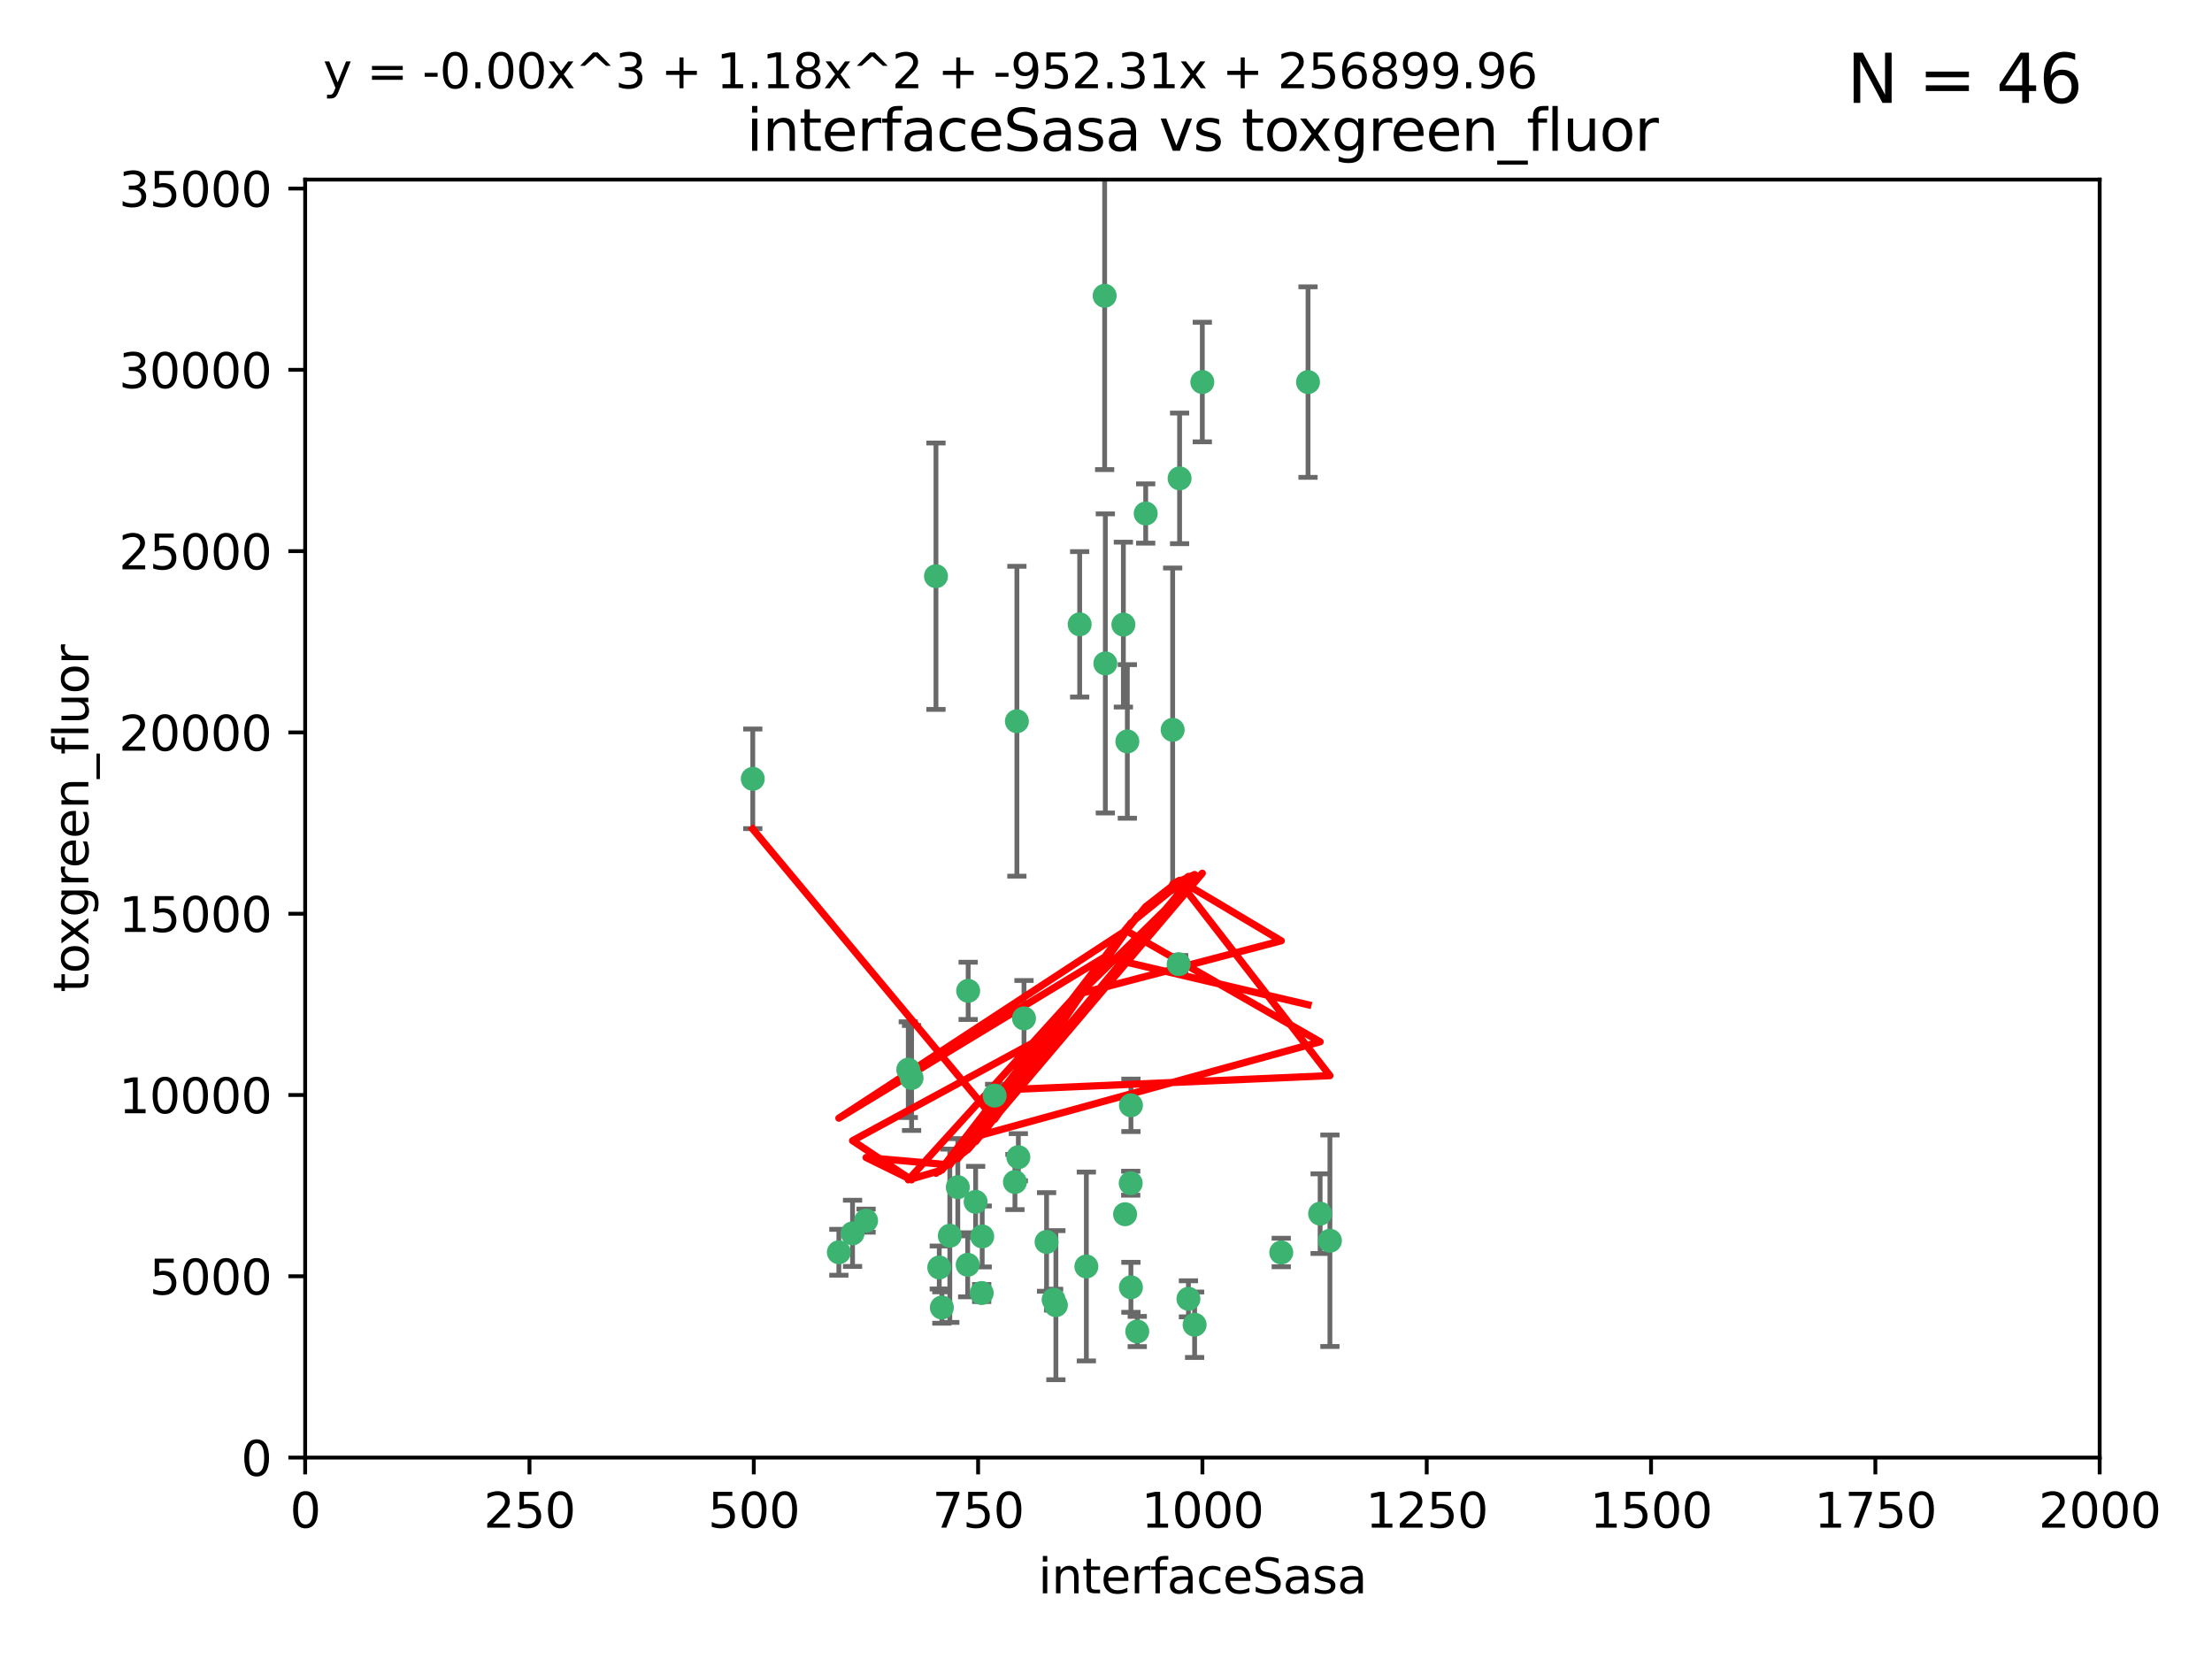 <?xml version="1.0" encoding="utf-8" standalone="no"?>
<!DOCTYPE svg PUBLIC "-//W3C//DTD SVG 1.1//EN"
  "http://www.w3.org/Graphics/SVG/1.1/DTD/svg11.dtd">
<svg xmlns:xlink="http://www.w3.org/1999/xlink" width="460.8pt" height="345.6pt" viewBox="0 0 460.8 345.6" xmlns="http://www.w3.org/2000/svg" version="1.1">
 <defs>
  <style type="text/css">*{stroke-linejoin: round; stroke-linecap: butt}</style>
 </defs>
 <g id="figure_1">
  <g id="patch_1">
   <path d="M 0 345.6 
L 460.8 345.6 
L 460.8 0 
L 0 0 
z
" style="fill: #ffffff"/>
  </g>
  <g id="axes_1">
   <g id="patch_2">
    <path d="M 63.571 303.64 
L 437.4 303.64 
L 437.4 37.411 
L 63.571 37.411 
z
" style="fill: #ffffff"/>
   </g>
   <g id="PathCollection_1">
    <defs>
     <path id="mc77f8021fa" d="M 0 1.118 
C 0.297 1.118 0.581 1 0.791 0.791 
C 1 0.581 1.118 0.297 1.118 0 
C 1.118 -0.297 1 -0.581 0.791 -0.791 
C 0.581 -1 0.297 -1.118 0 -1.118 
C -0.297 -1.118 -0.581 -1 -0.791 -0.791 
C -1 -0.581 -1.118 -0.297 -1.118 0 
C -1.118 0.297 -1 0.581 -0.791 0.791 
C -0.581 1 -0.297 1.118 0 1.118 
z
" style="stroke: #3cb371"/>
    </defs>
    <g clip-path="url(#p0ddeb6be9a)">
     <use xlink:href="#mc77f8021fa" x="272.484" y="79.593" style="fill: #3cb371; stroke: #3cb371"/>
     <use xlink:href="#mc77f8021fa" x="230.119" y="61.614" style="fill: #3cb371; stroke: #3cb371"/>
     <use xlink:href="#mc77f8021fa" x="174.75" y="260.87" style="fill: #3cb371; stroke: #3cb371"/>
     <use xlink:href="#mc77f8021fa" x="234.02" y="130.114" style="fill: #3cb371; stroke: #3cb371"/>
     <use xlink:href="#mc77f8021fa" x="230.261" y="138.203" style="fill: #3cb371; stroke: #3cb371"/>
     <use xlink:href="#mc77f8021fa" x="238.669" y="106.972" style="fill: #3cb371; stroke: #3cb371"/>
     <use xlink:href="#mc77f8021fa" x="245.731" y="99.654" style="fill: #3cb371; stroke: #3cb371"/>
     <use xlink:href="#mc77f8021fa" x="266.908" y="260.914" style="fill: #3cb371; stroke: #3cb371"/>
     <use xlink:href="#mc77f8021fa" x="224.916" y="130.059" style="fill: #3cb371; stroke: #3cb371"/>
     <use xlink:href="#mc77f8021fa" x="250.465" y="79.585" style="fill: #3cb371; stroke: #3cb371"/>
     <use xlink:href="#mc77f8021fa" x="201.688" y="206.41" style="fill: #3cb371; stroke: #3cb371"/>
     <use xlink:href="#mc77f8021fa" x="194.981" y="120.034" style="fill: #3cb371; stroke: #3cb371"/>
     <use xlink:href="#mc77f8021fa" x="204.503" y="269.359" style="fill: #3cb371; stroke: #3cb371"/>
     <use xlink:href="#mc77f8021fa" x="275.007" y="252.825" style="fill: #3cb371; stroke: #3cb371"/>
     <use xlink:href="#mc77f8021fa" x="234.375" y="252.947" style="fill: #3cb371; stroke: #3cb371"/>
     <use xlink:href="#mc77f8021fa" x="212.14" y="241.067" style="fill: #3cb371; stroke: #3cb371"/>
     <use xlink:href="#mc77f8021fa" x="195.666" y="264.042" style="fill: #3cb371; stroke: #3cb371"/>
     <use xlink:href="#mc77f8021fa" x="235.596" y="230.255" style="fill: #3cb371; stroke: #3cb371"/>
     <use xlink:href="#mc77f8021fa" x="247.573" y="270.567" style="fill: #3cb371; stroke: #3cb371"/>
     <use xlink:href="#mc77f8021fa" x="235.59" y="268.169" style="fill: #3cb371; stroke: #3cb371"/>
     <use xlink:href="#mc77f8021fa" x="201.587" y="263.481" style="fill: #3cb371; stroke: #3cb371"/>
     <use xlink:href="#mc77f8021fa" x="236.912" y="277.375" style="fill: #3cb371; stroke: #3cb371"/>
     <use xlink:href="#mc77f8021fa" x="219.488" y="270.746" style="fill: #3cb371; stroke: #3cb371"/>
     <use xlink:href="#mc77f8021fa" x="196.206" y="272.382" style="fill: #3cb371; stroke: #3cb371"/>
     <use xlink:href="#mc77f8021fa" x="189.211" y="222.83" style="fill: #3cb371; stroke: #3cb371"/>
     <use xlink:href="#mc77f8021fa" x="226.308" y="263.833" style="fill: #3cb371; stroke: #3cb371"/>
     <use xlink:href="#mc77f8021fa" x="203.241" y="250.369" style="fill: #3cb371; stroke: #3cb371"/>
     <use xlink:href="#mc77f8021fa" x="211.835" y="150.246" style="fill: #3cb371; stroke: #3cb371"/>
     <use xlink:href="#mc77f8021fa" x="277.046" y="258.47" style="fill: #3cb371; stroke: #3cb371"/>
     <use xlink:href="#mc77f8021fa" x="245.536" y="200.861" style="fill: #3cb371; stroke: #3cb371"/>
     <use xlink:href="#mc77f8021fa" x="244.288" y="152.035" style="fill: #3cb371; stroke: #3cb371"/>
     <use xlink:href="#mc77f8021fa" x="248.859" y="275.967" style="fill: #3cb371; stroke: #3cb371"/>
     <use xlink:href="#mc77f8021fa" x="213.318" y="212.147" style="fill: #3cb371; stroke: #3cb371"/>
     <use xlink:href="#mc77f8021fa" x="204.611" y="257.576" style="fill: #3cb371; stroke: #3cb371"/>
     <use xlink:href="#mc77f8021fa" x="219.963" y="271.896" style="fill: #3cb371; stroke: #3cb371"/>
     <use xlink:href="#mc77f8021fa" x="177.602" y="256.929" style="fill: #3cb371; stroke: #3cb371"/>
     <use xlink:href="#mc77f8021fa" x="189.899" y="224.561" style="fill: #3cb371; stroke: #3cb371"/>
     <use xlink:href="#mc77f8021fa" x="180.421" y="254.285" style="fill: #3cb371; stroke: #3cb371"/>
     <use xlink:href="#mc77f8021fa" x="197.864" y="257.429" style="fill: #3cb371; stroke: #3cb371"/>
     <use xlink:href="#mc77f8021fa" x="234.846" y="154.457" style="fill: #3cb371; stroke: #3cb371"/>
     <use xlink:href="#mc77f8021fa" x="218.019" y="258.72" style="fill: #3cb371; stroke: #3cb371"/>
     <use xlink:href="#mc77f8021fa" x="211.432" y="246.235" style="fill: #3cb371; stroke: #3cb371"/>
     <use xlink:href="#mc77f8021fa" x="199.529" y="247.319" style="fill: #3cb371; stroke: #3cb371"/>
     <use xlink:href="#mc77f8021fa" x="235.549" y="246.485" style="fill: #3cb371; stroke: #3cb371"/>
     <use xlink:href="#mc77f8021fa" x="207.202" y="228.234" style="fill: #3cb371; stroke: #3cb371"/>
     <use xlink:href="#mc77f8021fa" x="156.817" y="162.243" style="fill: #3cb371; stroke: #3cb371"/>
    </g>
   </g>
   <g id="matplotlib.axis_1">
    <g id="xtick_1">
     <g id="line2d_1">
      <defs>
       <path id="m0504c7aed1" d="M 0 0 
L 0 3.5 
" style="stroke: #000000; stroke-width: 0.8"/>
      </defs>
      <g>
       <use xlink:href="#m0504c7aed1" x="63.571" y="303.64" style="stroke: #000000; stroke-width: 0.8"/>
      </g>
     </g>
     <g id="text_1">
      <!-- 0 -->
      <g transform="translate(60.39 318.238)scale(0.1 -0.1)">
       <defs>
        <path id="DejaVuSans-30" d="M 2034 4250 
Q 1547 4250 1301 3770 
Q 1056 3291 1056 2328 
Q 1056 1369 1301 889 
Q 1547 409 2034 409 
Q 2525 409 2770 889 
Q 3016 1369 3016 2328 
Q 3016 3291 2770 3770 
Q 2525 4250 2034 4250 
z
M 2034 4750 
Q 2819 4750 3233 4129 
Q 3647 3509 3647 2328 
Q 3647 1150 3233 529 
Q 2819 -91 2034 -91 
Q 1250 -91 836 529 
Q 422 1150 422 2328 
Q 422 3509 836 4129 
Q 1250 4750 2034 4750 
z
" transform="scale(0.016)"/>
       </defs>
       <use xlink:href="#DejaVuSans-30"/>
      </g>
     </g>
    </g>
    <g id="xtick_2">
     <g id="line2d_2">
      <g>
       <use xlink:href="#m0504c7aed1" x="110.3" y="303.64" style="stroke: #000000; stroke-width: 0.8"/>
      </g>
     </g>
     <g id="text_2">
      <!-- 250 -->
      <g transform="translate(100.756 318.238)scale(0.1 -0.1)">
       <defs>
        <path id="DejaVuSans-32" d="M 1228 531 
L 3431 531 
L 3431 0 
L 469 0 
L 469 531 
Q 828 903 1448 1529 
Q 2069 2156 2228 2338 
Q 2531 2678 2651 2914 
Q 2772 3150 2772 3378 
Q 2772 3750 2511 3984 
Q 2250 4219 1831 4219 
Q 1534 4219 1204 4116 
Q 875 4013 500 3803 
L 500 4441 
Q 881 4594 1212 4672 
Q 1544 4750 1819 4750 
Q 2544 4750 2975 4387 
Q 3406 4025 3406 3419 
Q 3406 3131 3298 2873 
Q 3191 2616 2906 2266 
Q 2828 2175 2409 1742 
Q 1991 1309 1228 531 
z
" transform="scale(0.016)"/>
        <path id="DejaVuSans-35" d="M 691 4666 
L 3169 4666 
L 3169 4134 
L 1269 4134 
L 1269 2991 
Q 1406 3038 1543 3061 
Q 1681 3084 1819 3084 
Q 2600 3084 3056 2656 
Q 3513 2228 3513 1497 
Q 3513 744 3044 326 
Q 2575 -91 1722 -91 
Q 1428 -91 1123 -41 
Q 819 9 494 109 
L 494 744 
Q 775 591 1075 516 
Q 1375 441 1709 441 
Q 2250 441 2565 725 
Q 2881 1009 2881 1497 
Q 2881 1984 2565 2268 
Q 2250 2553 1709 2553 
Q 1456 2553 1204 2497 
Q 953 2441 691 2322 
L 691 4666 
z
" transform="scale(0.016)"/>
       </defs>
       <use xlink:href="#DejaVuSans-32"/>
       <use xlink:href="#DejaVuSans-35" x="63.623"/>
       <use xlink:href="#DejaVuSans-30" x="127.246"/>
      </g>
     </g>
    </g>
    <g id="xtick_3">
     <g id="line2d_3">
      <g>
       <use xlink:href="#m0504c7aed1" x="157.028" y="303.64" style="stroke: #000000; stroke-width: 0.8"/>
      </g>
     </g>
     <g id="text_3">
      <!-- 500 -->
      <g transform="translate(147.485 318.238)scale(0.1 -0.1)">
       <use xlink:href="#DejaVuSans-35"/>
       <use xlink:href="#DejaVuSans-30" x="63.623"/>
       <use xlink:href="#DejaVuSans-30" x="127.246"/>
      </g>
     </g>
    </g>
    <g id="xtick_4">
     <g id="line2d_4">
      <g>
       <use xlink:href="#m0504c7aed1" x="203.757" y="303.64" style="stroke: #000000; stroke-width: 0.8"/>
      </g>
     </g>
     <g id="text_4">
      <!-- 750 -->
      <g transform="translate(194.213 318.238)scale(0.1 -0.1)">
       <defs>
        <path id="DejaVuSans-37" d="M 525 4666 
L 3525 4666 
L 3525 4397 
L 1831 0 
L 1172 0 
L 2766 4134 
L 525 4134 
L 525 4666 
z
" transform="scale(0.016)"/>
       </defs>
       <use xlink:href="#DejaVuSans-37"/>
       <use xlink:href="#DejaVuSans-35" x="63.623"/>
       <use xlink:href="#DejaVuSans-30" x="127.246"/>
      </g>
     </g>
    </g>
    <g id="xtick_5">
     <g id="line2d_5">
      <g>
       <use xlink:href="#m0504c7aed1" x="250.486" y="303.64" style="stroke: #000000; stroke-width: 0.8"/>
      </g>
     </g>
     <g id="text_5">
      <!-- 1000 -->
      <g transform="translate(237.761 318.238)scale(0.1 -0.1)">
       <defs>
        <path id="DejaVuSans-31" d="M 794 531 
L 1825 531 
L 1825 4091 
L 703 3866 
L 703 4441 
L 1819 4666 
L 2450 4666 
L 2450 531 
L 3481 531 
L 3481 0 
L 794 0 
L 794 531 
z
" transform="scale(0.016)"/>
       </defs>
       <use xlink:href="#DejaVuSans-31"/>
       <use xlink:href="#DejaVuSans-30" x="63.623"/>
       <use xlink:href="#DejaVuSans-30" x="127.246"/>
       <use xlink:href="#DejaVuSans-30" x="190.869"/>
      </g>
     </g>
    </g>
    <g id="xtick_6">
     <g id="line2d_6">
      <g>
       <use xlink:href="#m0504c7aed1" x="297.214" y="303.64" style="stroke: #000000; stroke-width: 0.8"/>
      </g>
     </g>
     <g id="text_6">
      <!-- 1250 -->
      <g transform="translate(284.489 318.238)scale(0.1 -0.1)">
       <use xlink:href="#DejaVuSans-31"/>
       <use xlink:href="#DejaVuSans-32" x="63.623"/>
       <use xlink:href="#DejaVuSans-35" x="127.246"/>
       <use xlink:href="#DejaVuSans-30" x="190.869"/>
      </g>
     </g>
    </g>
    <g id="xtick_7">
     <g id="line2d_7">
      <g>
       <use xlink:href="#m0504c7aed1" x="343.943" y="303.64" style="stroke: #000000; stroke-width: 0.8"/>
      </g>
     </g>
     <g id="text_7">
      <!-- 1500 -->
      <g transform="translate(331.218 318.238)scale(0.1 -0.1)">
       <use xlink:href="#DejaVuSans-31"/>
       <use xlink:href="#DejaVuSans-35" x="63.623"/>
       <use xlink:href="#DejaVuSans-30" x="127.246"/>
       <use xlink:href="#DejaVuSans-30" x="190.869"/>
      </g>
     </g>
    </g>
    <g id="xtick_8">
     <g id="line2d_8">
      <g>
       <use xlink:href="#m0504c7aed1" x="390.671" y="303.64" style="stroke: #000000; stroke-width: 0.8"/>
      </g>
     </g>
     <g id="text_8">
      <!-- 1750 -->
      <g transform="translate(377.946 318.238)scale(0.1 -0.1)">
       <use xlink:href="#DejaVuSans-31"/>
       <use xlink:href="#DejaVuSans-37" x="63.623"/>
       <use xlink:href="#DejaVuSans-35" x="127.246"/>
       <use xlink:href="#DejaVuSans-30" x="190.869"/>
      </g>
     </g>
    </g>
    <g id="xtick_9">
     <g id="line2d_9">
      <g>
       <use xlink:href="#m0504c7aed1" x="437.4" y="303.64" style="stroke: #000000; stroke-width: 0.8"/>
      </g>
     </g>
     <g id="text_9">
      <!-- 2000 -->
      <g transform="translate(424.675 318.238)scale(0.1 -0.1)">
       <use xlink:href="#DejaVuSans-32"/>
       <use xlink:href="#DejaVuSans-30" x="63.623"/>
       <use xlink:href="#DejaVuSans-30" x="127.246"/>
       <use xlink:href="#DejaVuSans-30" x="190.869"/>
      </g>
     </g>
    </g>
    <g id="text_10">
     <!-- interfaceSasa -->
     <g transform="translate(216.279 331.917)scale(0.1 -0.1)">
      <defs>
       <path id="DejaVuSans-69" d="M 603 3500 
L 1178 3500 
L 1178 0 
L 603 0 
L 603 3500 
z
M 603 4863 
L 1178 4863 
L 1178 4134 
L 603 4134 
L 603 4863 
z
" transform="scale(0.016)"/>
       <path id="DejaVuSans-6e" d="M 3513 2113 
L 3513 0 
L 2938 0 
L 2938 2094 
Q 2938 2591 2744 2837 
Q 2550 3084 2163 3084 
Q 1697 3084 1428 2787 
Q 1159 2491 1159 1978 
L 1159 0 
L 581 0 
L 581 3500 
L 1159 3500 
L 1159 2956 
Q 1366 3272 1645 3428 
Q 1925 3584 2291 3584 
Q 2894 3584 3203 3211 
Q 3513 2838 3513 2113 
z
" transform="scale(0.016)"/>
       <path id="DejaVuSans-74" d="M 1172 4494 
L 1172 3500 
L 2356 3500 
L 2356 3053 
L 1172 3053 
L 1172 1153 
Q 1172 725 1289 603 
Q 1406 481 1766 481 
L 2356 481 
L 2356 0 
L 1766 0 
Q 1100 0 847 248 
Q 594 497 594 1153 
L 594 3053 
L 172 3053 
L 172 3500 
L 594 3500 
L 594 4494 
L 1172 4494 
z
" transform="scale(0.016)"/>
       <path id="DejaVuSans-65" d="M 3597 1894 
L 3597 1613 
L 953 1613 
Q 991 1019 1311 708 
Q 1631 397 2203 397 
Q 2534 397 2845 478 
Q 3156 559 3463 722 
L 3463 178 
Q 3153 47 2828 -22 
Q 2503 -91 2169 -91 
Q 1331 -91 842 396 
Q 353 884 353 1716 
Q 353 2575 817 3079 
Q 1281 3584 2069 3584 
Q 2775 3584 3186 3129 
Q 3597 2675 3597 1894 
z
M 3022 2063 
Q 3016 2534 2758 2815 
Q 2500 3097 2075 3097 
Q 1594 3097 1305 2825 
Q 1016 2553 972 2059 
L 3022 2063 
z
" transform="scale(0.016)"/>
       <path id="DejaVuSans-72" d="M 2631 2963 
Q 2534 3019 2420 3045 
Q 2306 3072 2169 3072 
Q 1681 3072 1420 2755 
Q 1159 2438 1159 1844 
L 1159 0 
L 581 0 
L 581 3500 
L 1159 3500 
L 1159 2956 
Q 1341 3275 1631 3429 
Q 1922 3584 2338 3584 
Q 2397 3584 2469 3576 
Q 2541 3569 2628 3553 
L 2631 2963 
z
" transform="scale(0.016)"/>
       <path id="DejaVuSans-66" d="M 2375 4863 
L 2375 4384 
L 1825 4384 
Q 1516 4384 1395 4259 
Q 1275 4134 1275 3809 
L 1275 3500 
L 2222 3500 
L 2222 3053 
L 1275 3053 
L 1275 0 
L 697 0 
L 697 3053 
L 147 3053 
L 147 3500 
L 697 3500 
L 697 3744 
Q 697 4328 969 4595 
Q 1241 4863 1831 4863 
L 2375 4863 
z
" transform="scale(0.016)"/>
       <path id="DejaVuSans-61" d="M 2194 1759 
Q 1497 1759 1228 1600 
Q 959 1441 959 1056 
Q 959 750 1161 570 
Q 1363 391 1709 391 
Q 2188 391 2477 730 
Q 2766 1069 2766 1631 
L 2766 1759 
L 2194 1759 
z
M 3341 1997 
L 3341 0 
L 2766 0 
L 2766 531 
Q 2569 213 2275 61 
Q 1981 -91 1556 -91 
Q 1019 -91 701 211 
Q 384 513 384 1019 
Q 384 1609 779 1909 
Q 1175 2209 1959 2209 
L 2766 2209 
L 2766 2266 
Q 2766 2663 2505 2880 
Q 2244 3097 1772 3097 
Q 1472 3097 1187 3025 
Q 903 2953 641 2809 
L 641 3341 
Q 956 3463 1253 3523 
Q 1550 3584 1831 3584 
Q 2591 3584 2966 3190 
Q 3341 2797 3341 1997 
z
" transform="scale(0.016)"/>
       <path id="DejaVuSans-63" d="M 3122 3366 
L 3122 2828 
Q 2878 2963 2633 3030 
Q 2388 3097 2138 3097 
Q 1578 3097 1268 2742 
Q 959 2388 959 1747 
Q 959 1106 1268 751 
Q 1578 397 2138 397 
Q 2388 397 2633 464 
Q 2878 531 3122 666 
L 3122 134 
Q 2881 22 2623 -34 
Q 2366 -91 2075 -91 
Q 1284 -91 818 406 
Q 353 903 353 1747 
Q 353 2603 823 3093 
Q 1294 3584 2113 3584 
Q 2378 3584 2631 3529 
Q 2884 3475 3122 3366 
z
" transform="scale(0.016)"/>
       <path id="DejaVuSans-53" d="M 3425 4513 
L 3425 3897 
Q 3066 4069 2747 4153 
Q 2428 4238 2131 4238 
Q 1616 4238 1336 4038 
Q 1056 3838 1056 3469 
Q 1056 3159 1242 3001 
Q 1428 2844 1947 2747 
L 2328 2669 
Q 3034 2534 3370 2195 
Q 3706 1856 3706 1288 
Q 3706 609 3251 259 
Q 2797 -91 1919 -91 
Q 1588 -91 1214 -16 
Q 841 59 441 206 
L 441 856 
Q 825 641 1194 531 
Q 1563 422 1919 422 
Q 2459 422 2753 634 
Q 3047 847 3047 1241 
Q 3047 1584 2836 1778 
Q 2625 1972 2144 2069 
L 1759 2144 
Q 1053 2284 737 2584 
Q 422 2884 422 3419 
Q 422 4038 858 4394 
Q 1294 4750 2059 4750 
Q 2388 4750 2728 4690 
Q 3069 4631 3425 4513 
z
" transform="scale(0.016)"/>
       <path id="DejaVuSans-73" d="M 2834 3397 
L 2834 2853 
Q 2591 2978 2328 3040 
Q 2066 3103 1784 3103 
Q 1356 3103 1142 2972 
Q 928 2841 928 2578 
Q 928 2378 1081 2264 
Q 1234 2150 1697 2047 
L 1894 2003 
Q 2506 1872 2764 1633 
Q 3022 1394 3022 966 
Q 3022 478 2636 193 
Q 2250 -91 1575 -91 
Q 1294 -91 989 -36 
Q 684 19 347 128 
L 347 722 
Q 666 556 975 473 
Q 1284 391 1588 391 
Q 1994 391 2212 530 
Q 2431 669 2431 922 
Q 2431 1156 2273 1281 
Q 2116 1406 1581 1522 
L 1381 1569 
Q 847 1681 609 1914 
Q 372 2147 372 2553 
Q 372 3047 722 3315 
Q 1072 3584 1716 3584 
Q 2034 3584 2315 3537 
Q 2597 3491 2834 3397 
z
" transform="scale(0.016)"/>
      </defs>
      <use xlink:href="#DejaVuSans-69"/>
      <use xlink:href="#DejaVuSans-6e" x="27.783"/>
      <use xlink:href="#DejaVuSans-74" x="91.162"/>
      <use xlink:href="#DejaVuSans-65" x="130.371"/>
      <use xlink:href="#DejaVuSans-72" x="191.895"/>
      <use xlink:href="#DejaVuSans-66" x="233.008"/>
      <use xlink:href="#DejaVuSans-61" x="268.213"/>
      <use xlink:href="#DejaVuSans-63" x="329.492"/>
      <use xlink:href="#DejaVuSans-65" x="384.473"/>
      <use xlink:href="#DejaVuSans-53" x="445.996"/>
      <use xlink:href="#DejaVuSans-61" x="509.473"/>
      <use xlink:href="#DejaVuSans-73" x="570.752"/>
      <use xlink:href="#DejaVuSans-61" x="622.852"/>
     </g>
    </g>
   </g>
   <g id="matplotlib.axis_2">
    <g id="ytick_1">
     <g id="line2d_10">
      <defs>
       <path id="m1a385c808f" d="M 0 0 
L -3.5 0 
" style="stroke: #000000; stroke-width: 0.8"/>
      </defs>
      <g>
       <use xlink:href="#m1a385c808f" x="63.571" y="303.64" style="stroke: #000000; stroke-width: 0.8"/>
      </g>
     </g>
     <g id="text_11">
      <!-- 0 -->
      <g transform="translate(50.209 307.439)scale(0.1 -0.1)">
       <use xlink:href="#DejaVuSans-30"/>
      </g>
     </g>
    </g>
    <g id="ytick_2">
     <g id="line2d_11">
      <g>
       <use xlink:href="#m1a385c808f" x="63.571" y="265.874" style="stroke: #000000; stroke-width: 0.8"/>
      </g>
     </g>
     <g id="text_12">
      <!-- 5000 -->
      <g transform="translate(31.121 269.673)scale(0.1 -0.1)">
       <use xlink:href="#DejaVuSans-35"/>
       <use xlink:href="#DejaVuSans-30" x="63.623"/>
       <use xlink:href="#DejaVuSans-30" x="127.246"/>
       <use xlink:href="#DejaVuSans-30" x="190.869"/>
      </g>
     </g>
    </g>
    <g id="ytick_3">
     <g id="line2d_12">
      <g>
       <use xlink:href="#m1a385c808f" x="63.571" y="228.108" style="stroke: #000000; stroke-width: 0.8"/>
      </g>
     </g>
     <g id="text_13">
      <!-- 10000 -->
      <g transform="translate(24.759 231.907)scale(0.1 -0.1)">
       <use xlink:href="#DejaVuSans-31"/>
       <use xlink:href="#DejaVuSans-30" x="63.623"/>
       <use xlink:href="#DejaVuSans-30" x="127.246"/>
       <use xlink:href="#DejaVuSans-30" x="190.869"/>
       <use xlink:href="#DejaVuSans-30" x="254.492"/>
      </g>
     </g>
    </g>
    <g id="ytick_4">
     <g id="line2d_13">
      <g>
       <use xlink:href="#m1a385c808f" x="63.571" y="190.342" style="stroke: #000000; stroke-width: 0.8"/>
      </g>
     </g>
     <g id="text_14">
      <!-- 15000 -->
      <g transform="translate(24.759 194.141)scale(0.1 -0.1)">
       <use xlink:href="#DejaVuSans-31"/>
       <use xlink:href="#DejaVuSans-35" x="63.623"/>
       <use xlink:href="#DejaVuSans-30" x="127.246"/>
       <use xlink:href="#DejaVuSans-30" x="190.869"/>
       <use xlink:href="#DejaVuSans-30" x="254.492"/>
      </g>
     </g>
    </g>
    <g id="ytick_5">
     <g id="line2d_14">
      <g>
       <use xlink:href="#m1a385c808f" x="63.571" y="152.576" style="stroke: #000000; stroke-width: 0.8"/>
      </g>
     </g>
     <g id="text_15">
      <!-- 20000 -->
      <g transform="translate(24.759 156.375)scale(0.1 -0.1)">
       <use xlink:href="#DejaVuSans-32"/>
       <use xlink:href="#DejaVuSans-30" x="63.623"/>
       <use xlink:href="#DejaVuSans-30" x="127.246"/>
       <use xlink:href="#DejaVuSans-30" x="190.869"/>
       <use xlink:href="#DejaVuSans-30" x="254.492"/>
      </g>
     </g>
    </g>
    <g id="ytick_6">
     <g id="line2d_15">
      <g>
       <use xlink:href="#m1a385c808f" x="63.571" y="114.81" style="stroke: #000000; stroke-width: 0.8"/>
      </g>
     </g>
     <g id="text_16">
      <!-- 25000 -->
      <g transform="translate(24.759 118.609)scale(0.1 -0.1)">
       <use xlink:href="#DejaVuSans-32"/>
       <use xlink:href="#DejaVuSans-35" x="63.623"/>
       <use xlink:href="#DejaVuSans-30" x="127.246"/>
       <use xlink:href="#DejaVuSans-30" x="190.869"/>
       <use xlink:href="#DejaVuSans-30" x="254.492"/>
      </g>
     </g>
    </g>
    <g id="ytick_7">
     <g id="line2d_16">
      <g>
       <use xlink:href="#m1a385c808f" x="63.571" y="77.044" style="stroke: #000000; stroke-width: 0.8"/>
      </g>
     </g>
     <g id="text_17">
      <!-- 30000 -->
      <g transform="translate(24.759 80.844)scale(0.1 -0.1)">
       <defs>
        <path id="DejaVuSans-33" d="M 2597 2516 
Q 3050 2419 3304 2112 
Q 3559 1806 3559 1356 
Q 3559 666 3084 287 
Q 2609 -91 1734 -91 
Q 1441 -91 1130 -33 
Q 819 25 488 141 
L 488 750 
Q 750 597 1062 519 
Q 1375 441 1716 441 
Q 2309 441 2620 675 
Q 2931 909 2931 1356 
Q 2931 1769 2642 2001 
Q 2353 2234 1838 2234 
L 1294 2234 
L 1294 2753 
L 1863 2753 
Q 2328 2753 2575 2939 
Q 2822 3125 2822 3475 
Q 2822 3834 2567 4026 
Q 2313 4219 1838 4219 
Q 1578 4219 1281 4162 
Q 984 4106 628 3988 
L 628 4550 
Q 988 4650 1302 4700 
Q 1616 4750 1894 4750 
Q 2613 4750 3031 4423 
Q 3450 4097 3450 3541 
Q 3450 3153 3228 2886 
Q 3006 2619 2597 2516 
z
" transform="scale(0.016)"/>
       </defs>
       <use xlink:href="#DejaVuSans-33"/>
       <use xlink:href="#DejaVuSans-30" x="63.623"/>
       <use xlink:href="#DejaVuSans-30" x="127.246"/>
       <use xlink:href="#DejaVuSans-30" x="190.869"/>
       <use xlink:href="#DejaVuSans-30" x="254.492"/>
      </g>
     </g>
    </g>
    <g id="ytick_8">
     <g id="line2d_17">
      <g>
       <use xlink:href="#m1a385c808f" x="63.571" y="39.278" style="stroke: #000000; stroke-width: 0.8"/>
      </g>
     </g>
     <g id="text_18">
      <!-- 35000 -->
      <g transform="translate(24.759 43.078)scale(0.1 -0.1)">
       <use xlink:href="#DejaVuSans-33"/>
       <use xlink:href="#DejaVuSans-35" x="63.623"/>
       <use xlink:href="#DejaVuSans-30" x="127.246"/>
       <use xlink:href="#DejaVuSans-30" x="190.869"/>
       <use xlink:href="#DejaVuSans-30" x="254.492"/>
      </g>
     </g>
    </g>
    <g id="text_19">
     <!-- toxgreen_fluor -->
     <g transform="translate(18.401 206.72)rotate(-90)scale(0.1 -0.1)">
      <defs>
       <path id="DejaVuSans-6f" d="M 1959 3097 
Q 1497 3097 1228 2736 
Q 959 2375 959 1747 
Q 959 1119 1226 758 
Q 1494 397 1959 397 
Q 2419 397 2687 759 
Q 2956 1122 2956 1747 
Q 2956 2369 2687 2733 
Q 2419 3097 1959 3097 
z
M 1959 3584 
Q 2709 3584 3137 3096 
Q 3566 2609 3566 1747 
Q 3566 888 3137 398 
Q 2709 -91 1959 -91 
Q 1206 -91 779 398 
Q 353 888 353 1747 
Q 353 2609 779 3096 
Q 1206 3584 1959 3584 
z
" transform="scale(0.016)"/>
       <path id="DejaVuSans-78" d="M 3513 3500 
L 2247 1797 
L 3578 0 
L 2900 0 
L 1881 1375 
L 863 0 
L 184 0 
L 1544 1831 
L 300 3500 
L 978 3500 
L 1906 2253 
L 2834 3500 
L 3513 3500 
z
" transform="scale(0.016)"/>
       <path id="DejaVuSans-67" d="M 2906 1791 
Q 2906 2416 2648 2759 
Q 2391 3103 1925 3103 
Q 1463 3103 1205 2759 
Q 947 2416 947 1791 
Q 947 1169 1205 825 
Q 1463 481 1925 481 
Q 2391 481 2648 825 
Q 2906 1169 2906 1791 
z
M 3481 434 
Q 3481 -459 3084 -895 
Q 2688 -1331 1869 -1331 
Q 1566 -1331 1297 -1286 
Q 1028 -1241 775 -1147 
L 775 -588 
Q 1028 -725 1275 -790 
Q 1522 -856 1778 -856 
Q 2344 -856 2625 -561 
Q 2906 -266 2906 331 
L 2906 616 
Q 2728 306 2450 153 
Q 2172 0 1784 0 
Q 1141 0 747 490 
Q 353 981 353 1791 
Q 353 2603 747 3093 
Q 1141 3584 1784 3584 
Q 2172 3584 2450 3431 
Q 2728 3278 2906 2969 
L 2906 3500 
L 3481 3500 
L 3481 434 
z
" transform="scale(0.016)"/>
       <path id="DejaVuSans-5f" d="M 3263 -1063 
L 3263 -1509 
L -63 -1509 
L -63 -1063 
L 3263 -1063 
z
" transform="scale(0.016)"/>
       <path id="DejaVuSans-6c" d="M 603 4863 
L 1178 4863 
L 1178 0 
L 603 0 
L 603 4863 
z
" transform="scale(0.016)"/>
       <path id="DejaVuSans-75" d="M 544 1381 
L 544 3500 
L 1119 3500 
L 1119 1403 
Q 1119 906 1312 657 
Q 1506 409 1894 409 
Q 2359 409 2629 706 
Q 2900 1003 2900 1516 
L 2900 3500 
L 3475 3500 
L 3475 0 
L 2900 0 
L 2900 538 
Q 2691 219 2414 64 
Q 2138 -91 1772 -91 
Q 1169 -91 856 284 
Q 544 659 544 1381 
z
M 1991 3584 
L 1991 3584 
z
" transform="scale(0.016)"/>
      </defs>
      <use xlink:href="#DejaVuSans-74"/>
      <use xlink:href="#DejaVuSans-6f" x="39.209"/>
      <use xlink:href="#DejaVuSans-78" x="97.266"/>
      <use xlink:href="#DejaVuSans-67" x="156.445"/>
      <use xlink:href="#DejaVuSans-72" x="219.922"/>
      <use xlink:href="#DejaVuSans-65" x="258.785"/>
      <use xlink:href="#DejaVuSans-65" x="320.309"/>
      <use xlink:href="#DejaVuSans-6e" x="381.832"/>
      <use xlink:href="#DejaVuSans-5f" x="445.211"/>
      <use xlink:href="#DejaVuSans-66" x="495.211"/>
      <use xlink:href="#DejaVuSans-6c" x="530.416"/>
      <use xlink:href="#DejaVuSans-75" x="558.199"/>
      <use xlink:href="#DejaVuSans-6f" x="621.578"/>
      <use xlink:href="#DejaVuSans-72" x="682.76"/>
     </g>
    </g>
   </g>
   <g id="LineCollection_1">
    <path d="M 272.484 99.437 
L 272.484 59.75 
" clip-path="url(#p0ddeb6be9a)" style="fill: none; stroke: #696969"/>
    <path d="M 230.119 97.825 
L 230.119 25.402 
" clip-path="url(#p0ddeb6be9a)" style="fill: none; stroke: #696969"/>
    <path d="M 174.75 265.648 
L 174.75 256.093 
" clip-path="url(#p0ddeb6be9a)" style="fill: none; stroke: #696969"/>
    <path d="M 234.02 147.286 
L 234.02 112.943 
" clip-path="url(#p0ddeb6be9a)" style="fill: none; stroke: #696969"/>
    <path d="M 230.261 169.362 
L 230.261 107.043 
" clip-path="url(#p0ddeb6be9a)" style="fill: none; stroke: #696969"/>
    <path d="M 238.669 113.147 
L 238.669 100.797 
" clip-path="url(#p0ddeb6be9a)" style="fill: none; stroke: #696969"/>
    <path d="M 245.731 113.257 
L 245.731 86.051 
" clip-path="url(#p0ddeb6be9a)" style="fill: none; stroke: #696969"/>
    <path d="M 266.908 263.886 
L 266.908 257.941 
" clip-path="url(#p0ddeb6be9a)" style="fill: none; stroke: #696969"/>
    <path d="M 224.916 145.209 
L 224.916 114.909 
" clip-path="url(#p0ddeb6be9a)" style="fill: none; stroke: #696969"/>
    <path d="M 250.465 92.04 
L 250.465 67.13 
" clip-path="url(#p0ddeb6be9a)" style="fill: none; stroke: #696969"/>
    <path d="M 201.688 212.375 
L 201.688 200.445 
" clip-path="url(#p0ddeb6be9a)" style="fill: none; stroke: #696969"/>
    <path d="M 194.981 147.781 
L 194.981 92.287 
" clip-path="url(#p0ddeb6be9a)" style="fill: none; stroke: #696969"/>
    <path d="M 204.503 271.136 
L 204.503 267.583 
" clip-path="url(#p0ddeb6be9a)" style="fill: none; stroke: #696969"/>
    <path d="M 275.007 261.12 
L 275.007 244.53 
" clip-path="url(#p0ddeb6be9a)" style="fill: none; stroke: #696969"/>
    <path d="M 234.375 253.886 
L 234.375 252.007 
" clip-path="url(#p0ddeb6be9a)" style="fill: none; stroke: #696969"/>
    <path d="M 212.14 245.981 
L 212.14 236.153 
" clip-path="url(#p0ddeb6be9a)" style="fill: none; stroke: #696969"/>
    <path d="M 195.666 268.515 
L 195.666 259.569 
" clip-path="url(#p0ddeb6be9a)" style="fill: none; stroke: #696969"/>
    <path d="M 235.596 235.721 
L 235.596 224.789 
" clip-path="url(#p0ddeb6be9a)" style="fill: none; stroke: #696969"/>
    <path d="M 247.573 274.323 
L 247.573 266.811 
" clip-path="url(#p0ddeb6be9a)" style="fill: none; stroke: #696969"/>
    <path d="M 235.59 273.375 
L 235.59 262.964 
" clip-path="url(#p0ddeb6be9a)" style="fill: none; stroke: #696969"/>
    <path d="M 201.587 270.16 
L 201.587 256.802 
" clip-path="url(#p0ddeb6be9a)" style="fill: none; stroke: #696969"/>
    <path d="M 236.912 280.522 
L 236.912 274.227 
" clip-path="url(#p0ddeb6be9a)" style="fill: none; stroke: #696969"/>
    <path d="M 219.488 272.926 
L 219.488 268.567 
" clip-path="url(#p0ddeb6be9a)" style="fill: none; stroke: #696969"/>
    <path d="M 196.206 275.653 
L 196.206 269.11 
" clip-path="url(#p0ddeb6be9a)" style="fill: none; stroke: #696969"/>
    <path d="M 189.211 232.795 
L 189.211 212.864 
" clip-path="url(#p0ddeb6be9a)" style="fill: none; stroke: #696969"/>
    <path d="M 226.308 283.505 
L 226.308 244.161 
" clip-path="url(#p0ddeb6be9a)" style="fill: none; stroke: #696969"/>
    <path d="M 203.241 257.768 
L 203.241 242.97 
" clip-path="url(#p0ddeb6be9a)" style="fill: none; stroke: #696969"/>
    <path d="M 211.835 182.519 
L 211.835 117.972 
" clip-path="url(#p0ddeb6be9a)" style="fill: none; stroke: #696969"/>
    <path d="M 277.046 280.499 
L 277.046 236.441 
" clip-path="url(#p0ddeb6be9a)" style="fill: none; stroke: #696969"/>
    <path d="M 245.536 202.673 
L 245.536 199.049 
" clip-path="url(#p0ddeb6be9a)" style="fill: none; stroke: #696969"/>
    <path d="M 244.288 185.743 
L 244.288 118.327 
" clip-path="url(#p0ddeb6be9a)" style="fill: none; stroke: #696969"/>
    <path d="M 248.859 282.783 
L 248.859 269.152 
" clip-path="url(#p0ddeb6be9a)" style="fill: none; stroke: #696969"/>
    <path d="M 213.318 220.035 
L 213.318 204.259 
" clip-path="url(#p0ddeb6be9a)" style="fill: none; stroke: #696969"/>
    <path d="M 204.611 263.925 
L 204.611 251.227 
" clip-path="url(#p0ddeb6be9a)" style="fill: none; stroke: #696969"/>
    <path d="M 219.963 287.425 
L 219.963 256.366 
" clip-path="url(#p0ddeb6be9a)" style="fill: none; stroke: #696969"/>
    <path d="M 177.602 263.824 
L 177.602 250.034 
" clip-path="url(#p0ddeb6be9a)" style="fill: none; stroke: #696969"/>
    <path d="M 189.899 235.496 
L 189.899 213.627 
" clip-path="url(#p0ddeb6be9a)" style="fill: none; stroke: #696969"/>
    <path d="M 180.421 256.694 
L 180.421 251.875 
" clip-path="url(#p0ddeb6be9a)" style="fill: none; stroke: #696969"/>
    <path d="M 197.864 275.478 
L 197.864 239.381 
" clip-path="url(#p0ddeb6be9a)" style="fill: none; stroke: #696969"/>
    <path d="M 234.846 170.456 
L 234.846 138.458 
" clip-path="url(#p0ddeb6be9a)" style="fill: none; stroke: #696969"/>
    <path d="M 218.019 268.99 
L 218.019 248.45 
" clip-path="url(#p0ddeb6be9a)" style="fill: none; stroke: #696969"/>
    <path d="M 211.432 251.981 
L 211.432 240.488 
" clip-path="url(#p0ddeb6be9a)" style="fill: none; stroke: #696969"/>
    <path d="M 199.529 257.444 
L 199.529 237.194 
" clip-path="url(#p0ddeb6be9a)" style="fill: none; stroke: #696969"/>
    <path d="M 235.549 248.986 
L 235.549 243.983 
" clip-path="url(#p0ddeb6be9a)" style="fill: none; stroke: #696969"/>
    <path d="M 207.202 230.592 
L 207.202 225.876 
" clip-path="url(#p0ddeb6be9a)" style="fill: none; stroke: #696969"/>
    <path d="M 156.817 172.618 
L 156.817 151.867 
" clip-path="url(#p0ddeb6be9a)" style="fill: none; stroke: #696969"/>
   </g>
   <g id="line2d_18">
    <defs>
     <path id="mb626ac3049" d="M 2 0 
L -2 -0 
" style="stroke: #696969"/>
    </defs>
    <g clip-path="url(#p0ddeb6be9a)">
     <use xlink:href="#mb626ac3049" x="272.484" y="99.437" style="fill: #696969; stroke: #696969"/>
     <use xlink:href="#mb626ac3049" x="230.119" y="97.825" style="fill: #696969; stroke: #696969"/>
     <use xlink:href="#mb626ac3049" x="174.75" y="265.648" style="fill: #696969; stroke: #696969"/>
     <use xlink:href="#mb626ac3049" x="234.02" y="147.286" style="fill: #696969; stroke: #696969"/>
     <use xlink:href="#mb626ac3049" x="230.261" y="169.362" style="fill: #696969; stroke: #696969"/>
     <use xlink:href="#mb626ac3049" x="238.669" y="113.147" style="fill: #696969; stroke: #696969"/>
     <use xlink:href="#mb626ac3049" x="245.731" y="113.257" style="fill: #696969; stroke: #696969"/>
     <use xlink:href="#mb626ac3049" x="266.908" y="263.886" style="fill: #696969; stroke: #696969"/>
     <use xlink:href="#mb626ac3049" x="224.916" y="145.209" style="fill: #696969; stroke: #696969"/>
     <use xlink:href="#mb626ac3049" x="250.465" y="92.04" style="fill: #696969; stroke: #696969"/>
     <use xlink:href="#mb626ac3049" x="201.688" y="212.375" style="fill: #696969; stroke: #696969"/>
     <use xlink:href="#mb626ac3049" x="194.981" y="147.781" style="fill: #696969; stroke: #696969"/>
     <use xlink:href="#mb626ac3049" x="204.503" y="271.136" style="fill: #696969; stroke: #696969"/>
     <use xlink:href="#mb626ac3049" x="275.007" y="261.12" style="fill: #696969; stroke: #696969"/>
     <use xlink:href="#mb626ac3049" x="234.375" y="253.886" style="fill: #696969; stroke: #696969"/>
     <use xlink:href="#mb626ac3049" x="212.14" y="245.981" style="fill: #696969; stroke: #696969"/>
     <use xlink:href="#mb626ac3049" x="195.666" y="268.515" style="fill: #696969; stroke: #696969"/>
     <use xlink:href="#mb626ac3049" x="235.596" y="235.721" style="fill: #696969; stroke: #696969"/>
     <use xlink:href="#mb626ac3049" x="247.573" y="274.323" style="fill: #696969; stroke: #696969"/>
     <use xlink:href="#mb626ac3049" x="235.59" y="273.375" style="fill: #696969; stroke: #696969"/>
     <use xlink:href="#mb626ac3049" x="201.587" y="270.16" style="fill: #696969; stroke: #696969"/>
     <use xlink:href="#mb626ac3049" x="236.912" y="280.522" style="fill: #696969; stroke: #696969"/>
     <use xlink:href="#mb626ac3049" x="219.488" y="272.926" style="fill: #696969; stroke: #696969"/>
     <use xlink:href="#mb626ac3049" x="196.206" y="275.653" style="fill: #696969; stroke: #696969"/>
     <use xlink:href="#mb626ac3049" x="189.211" y="232.795" style="fill: #696969; stroke: #696969"/>
     <use xlink:href="#mb626ac3049" x="226.308" y="283.505" style="fill: #696969; stroke: #696969"/>
     <use xlink:href="#mb626ac3049" x="203.241" y="257.768" style="fill: #696969; stroke: #696969"/>
     <use xlink:href="#mb626ac3049" x="211.835" y="182.519" style="fill: #696969; stroke: #696969"/>
     <use xlink:href="#mb626ac3049" x="277.046" y="280.499" style="fill: #696969; stroke: #696969"/>
     <use xlink:href="#mb626ac3049" x="245.536" y="202.673" style="fill: #696969; stroke: #696969"/>
     <use xlink:href="#mb626ac3049" x="244.288" y="185.743" style="fill: #696969; stroke: #696969"/>
     <use xlink:href="#mb626ac3049" x="248.859" y="282.783" style="fill: #696969; stroke: #696969"/>
     <use xlink:href="#mb626ac3049" x="213.318" y="220.035" style="fill: #696969; stroke: #696969"/>
     <use xlink:href="#mb626ac3049" x="204.611" y="263.925" style="fill: #696969; stroke: #696969"/>
     <use xlink:href="#mb626ac3049" x="219.963" y="287.425" style="fill: #696969; stroke: #696969"/>
     <use xlink:href="#mb626ac3049" x="177.602" y="263.824" style="fill: #696969; stroke: #696969"/>
     <use xlink:href="#mb626ac3049" x="189.899" y="235.496" style="fill: #696969; stroke: #696969"/>
     <use xlink:href="#mb626ac3049" x="180.421" y="256.694" style="fill: #696969; stroke: #696969"/>
     <use xlink:href="#mb626ac3049" x="197.864" y="275.478" style="fill: #696969; stroke: #696969"/>
     <use xlink:href="#mb626ac3049" x="234.846" y="170.456" style="fill: #696969; stroke: #696969"/>
     <use xlink:href="#mb626ac3049" x="218.019" y="268.99" style="fill: #696969; stroke: #696969"/>
     <use xlink:href="#mb626ac3049" x="211.432" y="251.981" style="fill: #696969; stroke: #696969"/>
     <use xlink:href="#mb626ac3049" x="199.529" y="257.444" style="fill: #696969; stroke: #696969"/>
     <use xlink:href="#mb626ac3049" x="235.549" y="248.986" style="fill: #696969; stroke: #696969"/>
     <use xlink:href="#mb626ac3049" x="207.202" y="230.592" style="fill: #696969; stroke: #696969"/>
     <use xlink:href="#mb626ac3049" x="156.817" y="172.618" style="fill: #696969; stroke: #696969"/>
    </g>
   </g>
   <g id="line2d_19">
    <g clip-path="url(#p0ddeb6be9a)">
     <use xlink:href="#mb626ac3049" x="272.484" y="59.75" style="fill: #696969; stroke: #696969"/>
     <use xlink:href="#mb626ac3049" x="230.119" y="25.402" style="fill: #696969; stroke: #696969"/>
     <use xlink:href="#mb626ac3049" x="174.75" y="256.093" style="fill: #696969; stroke: #696969"/>
     <use xlink:href="#mb626ac3049" x="234.02" y="112.943" style="fill: #696969; stroke: #696969"/>
     <use xlink:href="#mb626ac3049" x="230.261" y="107.043" style="fill: #696969; stroke: #696969"/>
     <use xlink:href="#mb626ac3049" x="238.669" y="100.797" style="fill: #696969; stroke: #696969"/>
     <use xlink:href="#mb626ac3049" x="245.731" y="86.051" style="fill: #696969; stroke: #696969"/>
     <use xlink:href="#mb626ac3049" x="266.908" y="257.941" style="fill: #696969; stroke: #696969"/>
     <use xlink:href="#mb626ac3049" x="224.916" y="114.909" style="fill: #696969; stroke: #696969"/>
     <use xlink:href="#mb626ac3049" x="250.465" y="67.13" style="fill: #696969; stroke: #696969"/>
     <use xlink:href="#mb626ac3049" x="201.688" y="200.445" style="fill: #696969; stroke: #696969"/>
     <use xlink:href="#mb626ac3049" x="194.981" y="92.287" style="fill: #696969; stroke: #696969"/>
     <use xlink:href="#mb626ac3049" x="204.503" y="267.583" style="fill: #696969; stroke: #696969"/>
     <use xlink:href="#mb626ac3049" x="275.007" y="244.53" style="fill: #696969; stroke: #696969"/>
     <use xlink:href="#mb626ac3049" x="234.375" y="252.007" style="fill: #696969; stroke: #696969"/>
     <use xlink:href="#mb626ac3049" x="212.14" y="236.153" style="fill: #696969; stroke: #696969"/>
     <use xlink:href="#mb626ac3049" x="195.666" y="259.569" style="fill: #696969; stroke: #696969"/>
     <use xlink:href="#mb626ac3049" x="235.596" y="224.789" style="fill: #696969; stroke: #696969"/>
     <use xlink:href="#mb626ac3049" x="247.573" y="266.811" style="fill: #696969; stroke: #696969"/>
     <use xlink:href="#mb626ac3049" x="235.59" y="262.964" style="fill: #696969; stroke: #696969"/>
     <use xlink:href="#mb626ac3049" x="201.587" y="256.802" style="fill: #696969; stroke: #696969"/>
     <use xlink:href="#mb626ac3049" x="236.912" y="274.227" style="fill: #696969; stroke: #696969"/>
     <use xlink:href="#mb626ac3049" x="219.488" y="268.567" style="fill: #696969; stroke: #696969"/>
     <use xlink:href="#mb626ac3049" x="196.206" y="269.11" style="fill: #696969; stroke: #696969"/>
     <use xlink:href="#mb626ac3049" x="189.211" y="212.864" style="fill: #696969; stroke: #696969"/>
     <use xlink:href="#mb626ac3049" x="226.308" y="244.161" style="fill: #696969; stroke: #696969"/>
     <use xlink:href="#mb626ac3049" x="203.241" y="242.97" style="fill: #696969; stroke: #696969"/>
     <use xlink:href="#mb626ac3049" x="211.835" y="117.972" style="fill: #696969; stroke: #696969"/>
     <use xlink:href="#mb626ac3049" x="277.046" y="236.441" style="fill: #696969; stroke: #696969"/>
     <use xlink:href="#mb626ac3049" x="245.536" y="199.049" style="fill: #696969; stroke: #696969"/>
     <use xlink:href="#mb626ac3049" x="244.288" y="118.327" style="fill: #696969; stroke: #696969"/>
     <use xlink:href="#mb626ac3049" x="248.859" y="269.152" style="fill: #696969; stroke: #696969"/>
     <use xlink:href="#mb626ac3049" x="213.318" y="204.259" style="fill: #696969; stroke: #696969"/>
     <use xlink:href="#mb626ac3049" x="204.611" y="251.227" style="fill: #696969; stroke: #696969"/>
     <use xlink:href="#mb626ac3049" x="219.963" y="256.366" style="fill: #696969; stroke: #696969"/>
     <use xlink:href="#mb626ac3049" x="177.602" y="250.034" style="fill: #696969; stroke: #696969"/>
     <use xlink:href="#mb626ac3049" x="189.899" y="213.627" style="fill: #696969; stroke: #696969"/>
     <use xlink:href="#mb626ac3049" x="180.421" y="251.875" style="fill: #696969; stroke: #696969"/>
     <use xlink:href="#mb626ac3049" x="197.864" y="239.381" style="fill: #696969; stroke: #696969"/>
     <use xlink:href="#mb626ac3049" x="234.846" y="138.458" style="fill: #696969; stroke: #696969"/>
     <use xlink:href="#mb626ac3049" x="218.019" y="248.45" style="fill: #696969; stroke: #696969"/>
     <use xlink:href="#mb626ac3049" x="211.432" y="240.488" style="fill: #696969; stroke: #696969"/>
     <use xlink:href="#mb626ac3049" x="199.529" y="237.194" style="fill: #696969; stroke: #696969"/>
     <use xlink:href="#mb626ac3049" x="235.549" y="243.983" style="fill: #696969; stroke: #696969"/>
     <use xlink:href="#mb626ac3049" x="207.202" y="225.876" style="fill: #696969; stroke: #696969"/>
     <use xlink:href="#mb626ac3049" x="156.817" y="151.867" style="fill: #696969; stroke: #696969"/>
    </g>
   </g>
   <g id="line2d_20">
    <path d="M 272.484 209.303 
L 230.119 199.376 
L 174.75 232.936 
L 234.02 194.18 
L 230.261 199.177 
L 238.669 188.879 
L 245.731 183.377 
L 266.908 195.988 
L 224.916 207.014 
L 250.465 181.909 
L 201.688 239.406 
L 194.981 244.418 
L 204.503 236.427 
L 275.007 217.022 
L 234.375 193.737 
L 212.14 226.476 
L 195.666 244.061 
L 235.596 192.26 
L 247.573 182.568 
L 235.59 192.267 
L 201.587 239.504 
L 236.912 190.75 
L 219.488 215.39 
L 196.206 243.753 
L 189.211 245.78 
L 226.308 204.913 
L 203.241 237.817 
L 211.835 226.913 
L 277.046 224.083 
L 245.536 183.479 
L 244.288 184.206 
L 248.859 182.18 
L 213.318 224.764 
L 204.611 236.303 
L 219.963 214.653 
L 177.602 237.622 
L 189.899 245.783 
L 180.421 241.137 
L 197.864 242.664 
L 234.846 193.159 
L 218.019 217.662 
L 211.432 227.488 
L 199.529 241.367 
L 235.549 192.316 
L 207.202 233.182 
L 156.817 172.715 
" clip-path="url(#p0ddeb6be9a)" style="fill: none; stroke: #ff0000; stroke-width: 1.5; stroke-linecap: square"/>
   </g>
   <g id="line2d_21">
    <defs>
     <path id="m5fa0d55f7c" d="M 0 2 
C 0.53 2 1.039 1.789 1.414 1.414 
C 1.789 1.039 2 0.53 2 0 
C 2 -0.53 1.789 -1.039 1.414 -1.414 
C 1.039 -1.789 0.53 -2 0 -2 
C -0.53 -2 -1.039 -1.789 -1.414 -1.414 
C -1.789 -1.039 -2 -0.53 -2 0 
C -2 0.53 -1.789 1.039 -1.414 1.414 
C -1.039 1.789 -0.53 2 0 2 
z
" style="stroke: #3cb371"/>
    </defs>
    <g clip-path="url(#p0ddeb6be9a)">
     <use xlink:href="#m5fa0d55f7c" x="272.484" y="79.593" style="fill: #3cb371; stroke: #3cb371"/>
     <use xlink:href="#m5fa0d55f7c" x="230.119" y="61.614" style="fill: #3cb371; stroke: #3cb371"/>
     <use xlink:href="#m5fa0d55f7c" x="174.75" y="260.87" style="fill: #3cb371; stroke: #3cb371"/>
     <use xlink:href="#m5fa0d55f7c" x="234.02" y="130.114" style="fill: #3cb371; stroke: #3cb371"/>
     <use xlink:href="#m5fa0d55f7c" x="230.261" y="138.203" style="fill: #3cb371; stroke: #3cb371"/>
     <use xlink:href="#m5fa0d55f7c" x="238.669" y="106.972" style="fill: #3cb371; stroke: #3cb371"/>
     <use xlink:href="#m5fa0d55f7c" x="245.731" y="99.654" style="fill: #3cb371; stroke: #3cb371"/>
     <use xlink:href="#m5fa0d55f7c" x="266.908" y="260.914" style="fill: #3cb371; stroke: #3cb371"/>
     <use xlink:href="#m5fa0d55f7c" x="224.916" y="130.059" style="fill: #3cb371; stroke: #3cb371"/>
     <use xlink:href="#m5fa0d55f7c" x="250.465" y="79.585" style="fill: #3cb371; stroke: #3cb371"/>
     <use xlink:href="#m5fa0d55f7c" x="201.688" y="206.41" style="fill: #3cb371; stroke: #3cb371"/>
     <use xlink:href="#m5fa0d55f7c" x="194.981" y="120.034" style="fill: #3cb371; stroke: #3cb371"/>
     <use xlink:href="#m5fa0d55f7c" x="204.503" y="269.359" style="fill: #3cb371; stroke: #3cb371"/>
     <use xlink:href="#m5fa0d55f7c" x="275.007" y="252.825" style="fill: #3cb371; stroke: #3cb371"/>
     <use xlink:href="#m5fa0d55f7c" x="234.375" y="252.947" style="fill: #3cb371; stroke: #3cb371"/>
     <use xlink:href="#m5fa0d55f7c" x="212.14" y="241.067" style="fill: #3cb371; stroke: #3cb371"/>
     <use xlink:href="#m5fa0d55f7c" x="195.666" y="264.042" style="fill: #3cb371; stroke: #3cb371"/>
     <use xlink:href="#m5fa0d55f7c" x="235.596" y="230.255" style="fill: #3cb371; stroke: #3cb371"/>
     <use xlink:href="#m5fa0d55f7c" x="247.573" y="270.567" style="fill: #3cb371; stroke: #3cb371"/>
     <use xlink:href="#m5fa0d55f7c" x="235.59" y="268.169" style="fill: #3cb371; stroke: #3cb371"/>
     <use xlink:href="#m5fa0d55f7c" x="201.587" y="263.481" style="fill: #3cb371; stroke: #3cb371"/>
     <use xlink:href="#m5fa0d55f7c" x="236.912" y="277.375" style="fill: #3cb371; stroke: #3cb371"/>
     <use xlink:href="#m5fa0d55f7c" x="219.488" y="270.746" style="fill: #3cb371; stroke: #3cb371"/>
     <use xlink:href="#m5fa0d55f7c" x="196.206" y="272.382" style="fill: #3cb371; stroke: #3cb371"/>
     <use xlink:href="#m5fa0d55f7c" x="189.211" y="222.83" style="fill: #3cb371; stroke: #3cb371"/>
     <use xlink:href="#m5fa0d55f7c" x="226.308" y="263.833" style="fill: #3cb371; stroke: #3cb371"/>
     <use xlink:href="#m5fa0d55f7c" x="203.241" y="250.369" style="fill: #3cb371; stroke: #3cb371"/>
     <use xlink:href="#m5fa0d55f7c" x="211.835" y="150.246" style="fill: #3cb371; stroke: #3cb371"/>
     <use xlink:href="#m5fa0d55f7c" x="277.046" y="258.47" style="fill: #3cb371; stroke: #3cb371"/>
     <use xlink:href="#m5fa0d55f7c" x="245.536" y="200.861" style="fill: #3cb371; stroke: #3cb371"/>
     <use xlink:href="#m5fa0d55f7c" x="244.288" y="152.035" style="fill: #3cb371; stroke: #3cb371"/>
     <use xlink:href="#m5fa0d55f7c" x="248.859" y="275.967" style="fill: #3cb371; stroke: #3cb371"/>
     <use xlink:href="#m5fa0d55f7c" x="213.318" y="212.147" style="fill: #3cb371; stroke: #3cb371"/>
     <use xlink:href="#m5fa0d55f7c" x="204.611" y="257.576" style="fill: #3cb371; stroke: #3cb371"/>
     <use xlink:href="#m5fa0d55f7c" x="219.963" y="271.896" style="fill: #3cb371; stroke: #3cb371"/>
     <use xlink:href="#m5fa0d55f7c" x="177.602" y="256.929" style="fill: #3cb371; stroke: #3cb371"/>
     <use xlink:href="#m5fa0d55f7c" x="189.899" y="224.561" style="fill: #3cb371; stroke: #3cb371"/>
     <use xlink:href="#m5fa0d55f7c" x="180.421" y="254.285" style="fill: #3cb371; stroke: #3cb371"/>
     <use xlink:href="#m5fa0d55f7c" x="197.864" y="257.429" style="fill: #3cb371; stroke: #3cb371"/>
     <use xlink:href="#m5fa0d55f7c" x="234.846" y="154.457" style="fill: #3cb371; stroke: #3cb371"/>
     <use xlink:href="#m5fa0d55f7c" x="218.019" y="258.72" style="fill: #3cb371; stroke: #3cb371"/>
     <use xlink:href="#m5fa0d55f7c" x="211.432" y="246.235" style="fill: #3cb371; stroke: #3cb371"/>
     <use xlink:href="#m5fa0d55f7c" x="199.529" y="247.319" style="fill: #3cb371; stroke: #3cb371"/>
     <use xlink:href="#m5fa0d55f7c" x="235.549" y="246.485" style="fill: #3cb371; stroke: #3cb371"/>
     <use xlink:href="#m5fa0d55f7c" x="207.202" y="228.234" style="fill: #3cb371; stroke: #3cb371"/>
     <use xlink:href="#m5fa0d55f7c" x="156.817" y="162.243" style="fill: #3cb371; stroke: #3cb371"/>
    </g>
   </g>
   <g id="patch_3">
    <path d="M 63.571 303.64 
L 63.571 37.411 
" style="fill: none; stroke: #000000; stroke-width: 0.8; stroke-linejoin: miter; stroke-linecap: square"/>
   </g>
   <g id="patch_4">
    <path d="M 437.4 303.64 
L 437.4 37.411 
" style="fill: none; stroke: #000000; stroke-width: 0.8; stroke-linejoin: miter; stroke-linecap: square"/>
   </g>
   <g id="patch_5">
    <path d="M 63.571 303.64 
L 437.4 303.64 
" style="fill: none; stroke: #000000; stroke-width: 0.8; stroke-linejoin: miter; stroke-linecap: square"/>
   </g>
   <g id="patch_6">
    <path d="M 63.571 37.411 
L 437.4 37.411 
" style="fill: none; stroke: #000000; stroke-width: 0.8; stroke-linejoin: miter; stroke-linecap: square"/>
   </g>
   <g id="text_20">
    <!-- N = 46 -->
    <g transform="translate(384.743 21.426)scale(0.14 -0.14)">
     <defs>
      <path id="DejaVuSans-4e" d="M 628 4666 
L 1478 4666 
L 3547 763 
L 3547 4666 
L 4159 4666 
L 4159 0 
L 3309 0 
L 1241 3903 
L 1241 0 
L 628 0 
L 628 4666 
z
" transform="scale(0.016)"/>
      <path id="DejaVuSans-20" transform="scale(0.016)"/>
      <path id="DejaVuSans-3d" d="M 678 2906 
L 4684 2906 
L 4684 2381 
L 678 2381 
L 678 2906 
z
M 678 1631 
L 4684 1631 
L 4684 1100 
L 678 1100 
L 678 1631 
z
" transform="scale(0.016)"/>
      <path id="DejaVuSans-34" d="M 2419 4116 
L 825 1625 
L 2419 1625 
L 2419 4116 
z
M 2253 4666 
L 3047 4666 
L 3047 1625 
L 3713 1625 
L 3713 1100 
L 3047 1100 
L 3047 0 
L 2419 0 
L 2419 1100 
L 313 1100 
L 313 1709 
L 2253 4666 
z
" transform="scale(0.016)"/>
      <path id="DejaVuSans-36" d="M 2113 2584 
Q 1688 2584 1439 2293 
Q 1191 2003 1191 1497 
Q 1191 994 1439 701 
Q 1688 409 2113 409 
Q 2538 409 2786 701 
Q 3034 994 3034 1497 
Q 3034 2003 2786 2293 
Q 2538 2584 2113 2584 
z
M 3366 4563 
L 3366 3988 
Q 3128 4100 2886 4159 
Q 2644 4219 2406 4219 
Q 1781 4219 1451 3797 
Q 1122 3375 1075 2522 
Q 1259 2794 1537 2939 
Q 1816 3084 2150 3084 
Q 2853 3084 3261 2657 
Q 3669 2231 3669 1497 
Q 3669 778 3244 343 
Q 2819 -91 2113 -91 
Q 1303 -91 875 529 
Q 447 1150 447 2328 
Q 447 3434 972 4092 
Q 1497 4750 2381 4750 
Q 2619 4750 2861 4703 
Q 3103 4656 3366 4563 
z
" transform="scale(0.016)"/>
     </defs>
     <use xlink:href="#DejaVuSans-4e"/>
     <use xlink:href="#DejaVuSans-20" x="74.805"/>
     <use xlink:href="#DejaVuSans-3d" x="106.592"/>
     <use xlink:href="#DejaVuSans-20" x="190.381"/>
     <use xlink:href="#DejaVuSans-34" x="222.168"/>
     <use xlink:href="#DejaVuSans-36" x="285.791"/>
    </g>
   </g>
   <g id="text_21">
    <!-- y = -0.00x^3 + 1.18x^2 + -952.31x + 256899.96 -->
    <g transform="translate(67.31 18.387)scale(0.1 -0.1)">
     <defs>
      <path id="DejaVuSans-79" d="M 2059 -325 
Q 1816 -950 1584 -1140 
Q 1353 -1331 966 -1331 
L 506 -1331 
L 506 -850 
L 844 -850 
Q 1081 -850 1212 -737 
Q 1344 -625 1503 -206 
L 1606 56 
L 191 3500 
L 800 3500 
L 1894 763 
L 2988 3500 
L 3597 3500 
L 2059 -325 
z
" transform="scale(0.016)"/>
      <path id="DejaVuSans-2d" d="M 313 2009 
L 1997 2009 
L 1997 1497 
L 313 1497 
L 313 2009 
z
" transform="scale(0.016)"/>
      <path id="DejaVuSans-2e" d="M 684 794 
L 1344 794 
L 1344 0 
L 684 0 
L 684 794 
z
" transform="scale(0.016)"/>
      <path id="DejaVuSans-5e" d="M 2988 4666 
L 4684 2925 
L 4056 2925 
L 2681 4159 
L 1306 2925 
L 678 2925 
L 2375 4666 
L 2988 4666 
z
" transform="scale(0.016)"/>
      <path id="DejaVuSans-2b" d="M 2944 4013 
L 2944 2272 
L 4684 2272 
L 4684 1741 
L 2944 1741 
L 2944 0 
L 2419 0 
L 2419 1741 
L 678 1741 
L 678 2272 
L 2419 2272 
L 2419 4013 
L 2944 4013 
z
" transform="scale(0.016)"/>
      <path id="DejaVuSans-38" d="M 2034 2216 
Q 1584 2216 1326 1975 
Q 1069 1734 1069 1313 
Q 1069 891 1326 650 
Q 1584 409 2034 409 
Q 2484 409 2743 651 
Q 3003 894 3003 1313 
Q 3003 1734 2745 1975 
Q 2488 2216 2034 2216 
z
M 1403 2484 
Q 997 2584 770 2862 
Q 544 3141 544 3541 
Q 544 4100 942 4425 
Q 1341 4750 2034 4750 
Q 2731 4750 3128 4425 
Q 3525 4100 3525 3541 
Q 3525 3141 3298 2862 
Q 3072 2584 2669 2484 
Q 3125 2378 3379 2068 
Q 3634 1759 3634 1313 
Q 3634 634 3220 271 
Q 2806 -91 2034 -91 
Q 1263 -91 848 271 
Q 434 634 434 1313 
Q 434 1759 690 2068 
Q 947 2378 1403 2484 
z
M 1172 3481 
Q 1172 3119 1398 2916 
Q 1625 2713 2034 2713 
Q 2441 2713 2670 2916 
Q 2900 3119 2900 3481 
Q 2900 3844 2670 4047 
Q 2441 4250 2034 4250 
Q 1625 4250 1398 4047 
Q 1172 3844 1172 3481 
z
" transform="scale(0.016)"/>
      <path id="DejaVuSans-39" d="M 703 97 
L 703 672 
Q 941 559 1184 500 
Q 1428 441 1663 441 
Q 2288 441 2617 861 
Q 2947 1281 2994 2138 
Q 2813 1869 2534 1725 
Q 2256 1581 1919 1581 
Q 1219 1581 811 2004 
Q 403 2428 403 3163 
Q 403 3881 828 4315 
Q 1253 4750 1959 4750 
Q 2769 4750 3195 4129 
Q 3622 3509 3622 2328 
Q 3622 1225 3098 567 
Q 2575 -91 1691 -91 
Q 1453 -91 1209 -44 
Q 966 3 703 97 
z
M 1959 2075 
Q 2384 2075 2632 2365 
Q 2881 2656 2881 3163 
Q 2881 3666 2632 3958 
Q 2384 4250 1959 4250 
Q 1534 4250 1286 3958 
Q 1038 3666 1038 3163 
Q 1038 2656 1286 2365 
Q 1534 2075 1959 2075 
z
" transform="scale(0.016)"/>
     </defs>
     <use xlink:href="#DejaVuSans-79"/>
     <use xlink:href="#DejaVuSans-20" x="59.18"/>
     <use xlink:href="#DejaVuSans-3d" x="90.967"/>
     <use xlink:href="#DejaVuSans-20" x="174.756"/>
     <use xlink:href="#DejaVuSans-2d" x="206.543"/>
     <use xlink:href="#DejaVuSans-30" x="242.627"/>
     <use xlink:href="#DejaVuSans-2e" x="306.25"/>
     <use xlink:href="#DejaVuSans-30" x="338.037"/>
     <use xlink:href="#DejaVuSans-30" x="401.66"/>
     <use xlink:href="#DejaVuSans-78" x="465.283"/>
     <use xlink:href="#DejaVuSans-5e" x="524.463"/>
     <use xlink:href="#DejaVuSans-33" x="608.252"/>
     <use xlink:href="#DejaVuSans-20" x="671.875"/>
     <use xlink:href="#DejaVuSans-2b" x="703.662"/>
     <use xlink:href="#DejaVuSans-20" x="787.451"/>
     <use xlink:href="#DejaVuSans-31" x="819.238"/>
     <use xlink:href="#DejaVuSans-2e" x="882.861"/>
     <use xlink:href="#DejaVuSans-31" x="914.648"/>
     <use xlink:href="#DejaVuSans-38" x="978.271"/>
     <use xlink:href="#DejaVuSans-78" x="1041.895"/>
     <use xlink:href="#DejaVuSans-5e" x="1101.074"/>
     <use xlink:href="#DejaVuSans-32" x="1184.863"/>
     <use xlink:href="#DejaVuSans-20" x="1248.486"/>
     <use xlink:href="#DejaVuSans-2b" x="1280.273"/>
     <use xlink:href="#DejaVuSans-20" x="1364.062"/>
     <use xlink:href="#DejaVuSans-2d" x="1395.85"/>
     <use xlink:href="#DejaVuSans-39" x="1431.934"/>
     <use xlink:href="#DejaVuSans-35" x="1495.557"/>
     <use xlink:href="#DejaVuSans-32" x="1559.18"/>
     <use xlink:href="#DejaVuSans-2e" x="1622.803"/>
     <use xlink:href="#DejaVuSans-33" x="1654.59"/>
     <use xlink:href="#DejaVuSans-31" x="1718.213"/>
     <use xlink:href="#DejaVuSans-78" x="1781.836"/>
     <use xlink:href="#DejaVuSans-20" x="1841.016"/>
     <use xlink:href="#DejaVuSans-2b" x="1872.803"/>
     <use xlink:href="#DejaVuSans-20" x="1956.592"/>
     <use xlink:href="#DejaVuSans-32" x="1988.379"/>
     <use xlink:href="#DejaVuSans-35" x="2052.002"/>
     <use xlink:href="#DejaVuSans-36" x="2115.625"/>
     <use xlink:href="#DejaVuSans-38" x="2179.248"/>
     <use xlink:href="#DejaVuSans-39" x="2242.871"/>
     <use xlink:href="#DejaVuSans-39" x="2306.494"/>
     <use xlink:href="#DejaVuSans-2e" x="2370.117"/>
     <use xlink:href="#DejaVuSans-39" x="2401.904"/>
     <use xlink:href="#DejaVuSans-36" x="2465.527"/>
    </g>
   </g>
   <g id="text_22">
    <!-- interfaceSasa vs toxgreen_fluor -->
    <g transform="translate(155.513 31.411)scale(0.12 -0.12)">
     <defs>
      <path id="DejaVuSans-76" d="M 191 3500 
L 800 3500 
L 1894 563 
L 2988 3500 
L 3597 3500 
L 2284 0 
L 1503 0 
L 191 3500 
z
" transform="scale(0.016)"/>
     </defs>
     <use xlink:href="#DejaVuSans-69"/>
     <use xlink:href="#DejaVuSans-6e" x="27.783"/>
     <use xlink:href="#DejaVuSans-74" x="91.162"/>
     <use xlink:href="#DejaVuSans-65" x="130.371"/>
     <use xlink:href="#DejaVuSans-72" x="191.895"/>
     <use xlink:href="#DejaVuSans-66" x="233.008"/>
     <use xlink:href="#DejaVuSans-61" x="268.213"/>
     <use xlink:href="#DejaVuSans-63" x="329.492"/>
     <use xlink:href="#DejaVuSans-65" x="384.473"/>
     <use xlink:href="#DejaVuSans-53" x="445.996"/>
     <use xlink:href="#DejaVuSans-61" x="509.473"/>
     <use xlink:href="#DejaVuSans-73" x="570.752"/>
     <use xlink:href="#DejaVuSans-61" x="622.852"/>
     <use xlink:href="#DejaVuSans-20" x="684.131"/>
     <use xlink:href="#DejaVuSans-76" x="715.918"/>
     <use xlink:href="#DejaVuSans-73" x="775.098"/>
     <use xlink:href="#DejaVuSans-20" x="827.197"/>
     <use xlink:href="#DejaVuSans-74" x="858.984"/>
     <use xlink:href="#DejaVuSans-6f" x="898.193"/>
     <use xlink:href="#DejaVuSans-78" x="956.25"/>
     <use xlink:href="#DejaVuSans-67" x="1015.43"/>
     <use xlink:href="#DejaVuSans-72" x="1078.906"/>
     <use xlink:href="#DejaVuSans-65" x="1117.77"/>
     <use xlink:href="#DejaVuSans-65" x="1179.293"/>
     <use xlink:href="#DejaVuSans-6e" x="1240.816"/>
     <use xlink:href="#DejaVuSans-5f" x="1304.195"/>
     <use xlink:href="#DejaVuSans-66" x="1354.195"/>
     <use xlink:href="#DejaVuSans-6c" x="1389.4"/>
     <use xlink:href="#DejaVuSans-75" x="1417.184"/>
     <use xlink:href="#DejaVuSans-6f" x="1480.562"/>
     <use xlink:href="#DejaVuSans-72" x="1541.744"/>
    </g>
   </g>
  </g>
 </g>
 <defs>
  <clipPath id="p0ddeb6be9a">
   <rect x="63.571" y="37.411" width="373.829" height="266.229"/>
  </clipPath>
 </defs>
</svg>
